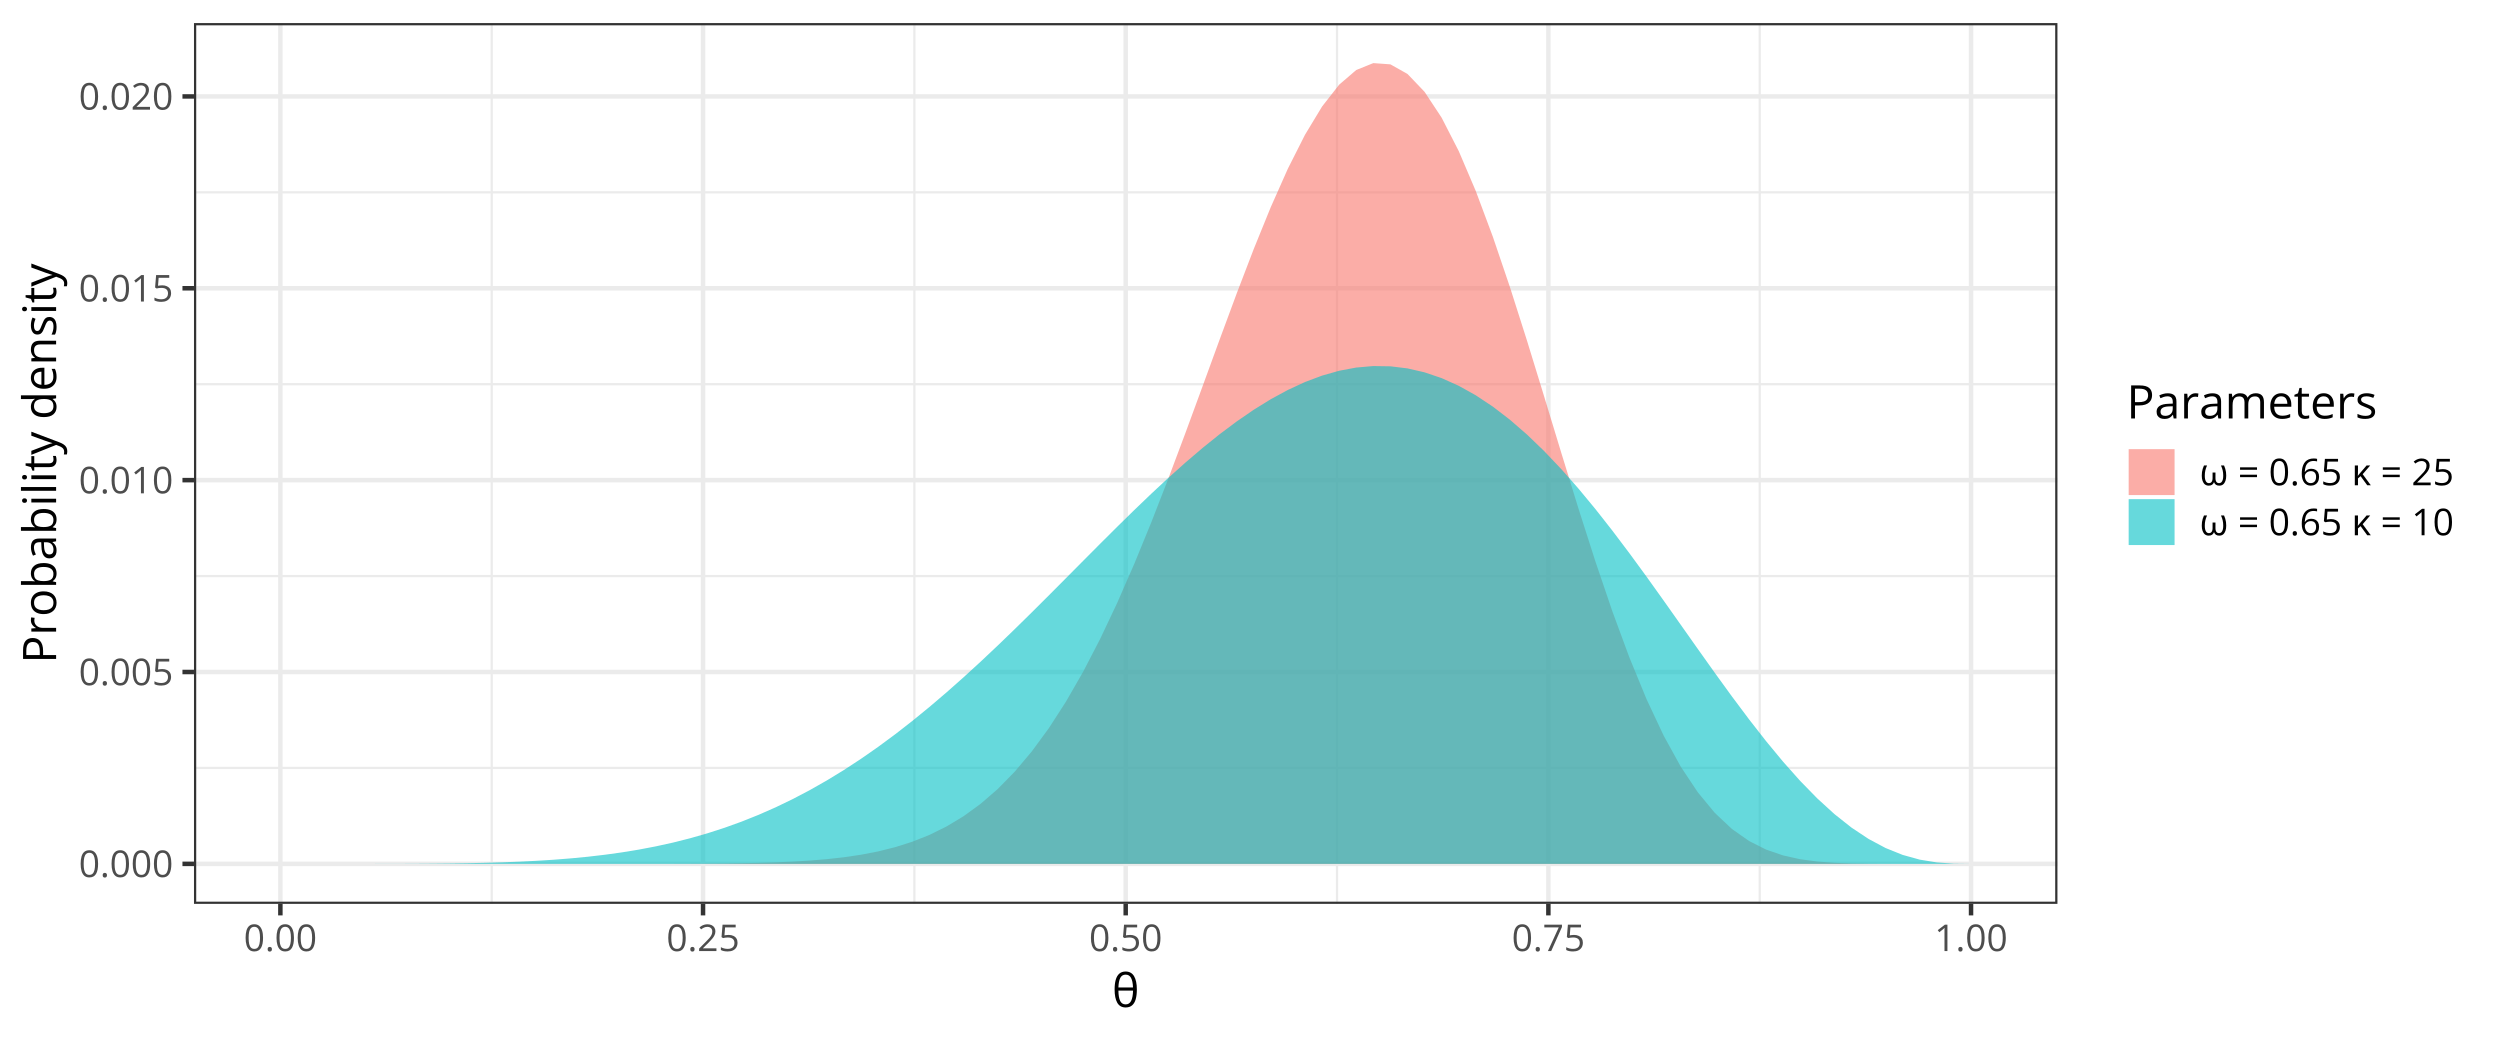 <?xml version="1.0" encoding="UTF-8"?>
<svg xmlns="http://www.w3.org/2000/svg" xmlns:xlink="http://www.w3.org/1999/xlink" width="864pt" height="360pt" viewBox="0 0 864 360" version="1.1">
<defs>
<g>
<symbol overflow="visible" id="glyph0-0">
<path style="stroke:none;" d=""/>
</symbol>
<symbol overflow="visible" id="glyph0-1">
<path style="stroke:none;" d="M 6.672 -4.578 C 6.672 -3.836 6.613 -3.176 6.5 -2.594 C 6.383 -2.008 6.207 -1.516 5.969 -1.109 C 5.727 -0.703 5.414 -0.395 5.031 -0.188 C 4.645 0.02 4.188 0.125 3.656 0.125 C 2.969 0.125 2.398 -0.055 1.953 -0.422 C 1.516 -0.797 1.188 -1.332 0.969 -2.031 C 0.75 -2.738 0.641 -3.586 0.641 -4.578 C 0.641 -5.555 0.738 -6.395 0.938 -7.094 C 1.133 -7.789 1.453 -8.328 1.891 -8.703 C 2.336 -9.086 2.926 -9.281 3.656 -9.281 C 4.344 -9.281 4.906 -9.094 5.344 -8.719 C 5.789 -8.344 6.125 -7.805 6.344 -7.109 C 6.562 -6.41 6.672 -5.566 6.672 -4.578 Z M 1.688 -4.578 C 1.688 -3.734 1.75 -3.023 1.875 -2.453 C 2.008 -1.891 2.219 -1.469 2.5 -1.188 C 2.789 -0.906 3.176 -0.766 3.656 -0.766 C 4.125 -0.766 4.5 -0.898 4.781 -1.172 C 5.07 -1.453 5.285 -1.875 5.422 -2.438 C 5.555 -3.008 5.625 -3.723 5.625 -4.578 C 5.625 -5.422 5.555 -6.125 5.422 -6.688 C 5.297 -7.25 5.086 -7.672 4.797 -7.953 C 4.516 -8.242 4.133 -8.391 3.656 -8.391 C 3.176 -8.391 2.789 -8.242 2.5 -7.953 C 2.207 -7.672 2 -7.25 1.875 -6.688 C 1.75 -6.125 1.688 -5.422 1.688 -4.578 Z M 1.688 -4.578 "/>
</symbol>
<symbol overflow="visible" id="glyph0-2">
<path style="stroke:none;" d="M 0.938 -0.656 C 0.938 -0.945 1.004 -1.148 1.141 -1.266 C 1.285 -1.391 1.461 -1.453 1.672 -1.453 C 1.879 -1.453 2.055 -1.391 2.203 -1.266 C 2.348 -1.148 2.422 -0.945 2.422 -0.656 C 2.422 -0.363 2.348 -0.148 2.203 -0.016 C 2.055 0.109 1.879 0.172 1.672 0.172 C 1.461 0.172 1.285 0.109 1.141 -0.016 C 1.004 -0.148 0.938 -0.363 0.938 -0.656 Z M 0.938 -0.656 "/>
</symbol>
<symbol overflow="visible" id="glyph0-3">
<path style="stroke:none;" d="M 3.516 -5.594 C 4.141 -5.594 4.68 -5.484 5.141 -5.266 C 5.598 -5.055 5.953 -4.75 6.203 -4.344 C 6.453 -3.945 6.578 -3.469 6.578 -2.906 C 6.578 -2.281 6.441 -1.738 6.172 -1.281 C 5.898 -0.832 5.508 -0.484 5 -0.234 C 4.5 0.004 3.895 0.125 3.188 0.125 C 2.707 0.125 2.266 0.082 1.859 0 C 1.453 -0.082 1.109 -0.207 0.828 -0.375 L 0.828 -1.359 C 1.129 -1.18 1.492 -1.035 1.922 -0.922 C 2.359 -0.816 2.781 -0.766 3.188 -0.766 C 3.656 -0.766 4.062 -0.836 4.406 -0.984 C 4.758 -1.129 5.031 -1.352 5.219 -1.656 C 5.414 -1.957 5.516 -2.336 5.516 -2.797 C 5.516 -3.41 5.328 -3.879 4.953 -4.203 C 4.578 -4.535 3.988 -4.703 3.188 -4.703 C 2.926 -4.703 2.641 -4.68 2.328 -4.641 C 2.023 -4.598 1.773 -4.551 1.578 -4.5 L 1.047 -4.844 L 1.406 -9.141 L 5.938 -9.141 L 5.938 -8.188 L 2.281 -8.188 L 2.062 -5.438 C 2.219 -5.469 2.422 -5.5 2.672 -5.531 C 2.922 -5.57 3.203 -5.594 3.516 -5.594 Z M 3.516 -5.594 "/>
</symbol>
<symbol overflow="visible" id="glyph0-4">
<path style="stroke:none;" d="M 4.5 0 L 3.484 0 L 3.484 -6.469 C 3.484 -6.719 3.484 -6.93 3.484 -7.109 C 3.484 -7.285 3.484 -7.445 3.484 -7.594 C 3.492 -7.738 3.508 -7.891 3.531 -8.047 C 3.395 -7.91 3.27 -7.797 3.156 -7.703 C 3.051 -7.609 2.914 -7.492 2.75 -7.359 L 1.703 -6.516 L 1.156 -7.234 L 3.625 -9.141 L 4.5 -9.141 Z M 4.5 0 "/>
</symbol>
<symbol overflow="visible" id="glyph0-5">
<path style="stroke:none;" d="M 6.609 0 L 0.625 0 L 0.625 -0.875 L 3.078 -3.344 C 3.523 -3.801 3.906 -4.207 4.219 -4.562 C 4.531 -4.926 4.766 -5.281 4.922 -5.625 C 5.086 -5.977 5.172 -6.363 5.172 -6.781 C 5.172 -7.289 5.016 -7.68 4.703 -7.953 C 4.398 -8.234 4 -8.375 3.5 -8.375 C 3.062 -8.375 2.676 -8.297 2.344 -8.141 C 2.008 -7.992 1.664 -7.785 1.312 -7.516 L 0.75 -8.203 C 0.988 -8.41 1.25 -8.594 1.531 -8.75 C 1.82 -8.906 2.129 -9.031 2.453 -9.125 C 2.785 -9.219 3.133 -9.266 3.5 -9.266 C 4.062 -9.266 4.547 -9.164 4.953 -8.969 C 5.367 -8.77 5.688 -8.488 5.906 -8.125 C 6.133 -7.77 6.25 -7.344 6.25 -6.844 C 6.25 -6.363 6.148 -5.914 5.953 -5.5 C 5.766 -5.082 5.492 -4.672 5.141 -4.266 C 4.797 -3.859 4.395 -3.426 3.938 -2.969 L 1.953 -1 L 1.953 -0.953 L 6.609 -0.953 Z M 6.609 0 "/>
</symbol>
<symbol overflow="visible" id="glyph0-6">
<path style="stroke:none;" d="M 1.812 0 L 5.562 -8.188 L 0.578 -8.188 L 0.578 -9.141 L 6.672 -9.141 L 6.672 -8.328 L 2.953 0 Z M 1.812 0 "/>
</symbol>
<symbol overflow="visible" id="glyph0-7">
<path style="stroke:none;" d=""/>
</symbol>
<symbol overflow="visible" id="glyph0-8">
<path style="stroke:none;" d="M 0.719 -5.359 L 0.719 -6.203 L 6.578 -6.203 L 6.578 -5.359 Z M 0.719 -2.812 L 0.719 -3.656 L 6.578 -3.656 L 6.578 -2.812 Z M 0.719 -2.812 "/>
</symbol>
<symbol overflow="visible" id="glyph0-9">
<path style="stroke:none;" d="M 0.719 -3.906 C 0.719 -4.457 0.754 -4.992 0.828 -5.516 C 0.91 -6.047 1.039 -6.535 1.219 -6.984 C 1.406 -7.43 1.656 -7.828 1.969 -8.172 C 2.289 -8.516 2.688 -8.781 3.156 -8.969 C 3.633 -9.164 4.207 -9.266 4.875 -9.266 C 5.062 -9.266 5.258 -9.254 5.469 -9.234 C 5.688 -9.211 5.867 -9.18 6.016 -9.141 L 6.016 -8.25 C 5.859 -8.301 5.68 -8.336 5.484 -8.359 C 5.285 -8.391 5.086 -8.406 4.891 -8.406 C 4.109 -8.406 3.492 -8.234 3.047 -7.891 C 2.609 -7.555 2.289 -7.102 2.094 -6.531 C 1.906 -5.957 1.797 -5.312 1.766 -4.594 L 1.828 -4.594 C 1.961 -4.801 2.129 -4.988 2.328 -5.156 C 2.523 -5.32 2.766 -5.453 3.047 -5.547 C 3.336 -5.648 3.672 -5.703 4.047 -5.703 C 4.578 -5.703 5.039 -5.594 5.438 -5.375 C 5.844 -5.164 6.156 -4.852 6.375 -4.438 C 6.594 -4.02 6.703 -3.52 6.703 -2.938 C 6.703 -2.312 6.582 -1.77 6.344 -1.312 C 6.113 -0.852 5.781 -0.5 5.344 -0.25 C 4.914 0 4.406 0.125 3.812 0.125 C 3.363 0.125 2.953 0.039 2.578 -0.125 C 2.203 -0.301 1.875 -0.555 1.594 -0.891 C 1.32 -1.234 1.109 -1.656 0.953 -2.156 C 0.797 -2.656 0.719 -3.238 0.719 -3.906 Z M 3.797 -0.75 C 4.367 -0.75 4.82 -0.93 5.156 -1.297 C 5.5 -1.66 5.672 -2.207 5.672 -2.938 C 5.672 -3.539 5.52 -4.016 5.219 -4.359 C 4.914 -4.711 4.457 -4.891 3.844 -4.891 C 3.426 -4.891 3.062 -4.801 2.75 -4.625 C 2.445 -4.457 2.207 -4.238 2.031 -3.969 C 1.863 -3.707 1.781 -3.441 1.781 -3.172 C 1.781 -2.898 1.82 -2.617 1.906 -2.328 C 1.988 -2.047 2.113 -1.785 2.281 -1.547 C 2.445 -1.305 2.656 -1.113 2.906 -0.969 C 3.156 -0.82 3.453 -0.75 3.797 -0.75 Z M 3.797 -0.75 "/>
</symbol>
<symbol overflow="visible" id="glyph1-0">
<path style="stroke:none;" d=""/>
</symbol>
<symbol overflow="visible" id="glyph1-1">
<path style="stroke:none;" d="M 8.578 -6.062 C 8.578 -4.75 8.445 -3.629 8.188 -2.703 C 7.926 -1.773 7.508 -1.066 6.938 -0.578 C 6.375 -0.086 5.629 0.156 4.703 0.156 C 3.398 0.156 2.438 -0.383 1.812 -1.469 C 1.195 -2.562 0.891 -4.094 0.891 -6.062 C 0.891 -7.375 1.02 -8.488 1.281 -9.406 C 1.539 -10.332 1.953 -11.039 2.516 -11.531 C 3.078 -12.02 3.805 -12.266 4.703 -12.266 C 6.016 -12.266 6.988 -11.723 7.625 -10.641 C 8.258 -9.566 8.578 -8.039 8.578 -6.062 Z M 4.703 -0.906 C 5.555 -0.906 6.188 -1.301 6.594 -2.094 C 7 -2.895 7.223 -4.086 7.266 -5.672 L 2.203 -5.672 C 2.223 -4.098 2.426 -2.91 2.812 -2.109 C 3.207 -1.305 3.836 -0.906 4.703 -0.906 Z M 4.703 -11.188 C 3.867 -11.188 3.254 -10.816 2.859 -10.078 C 2.473 -9.336 2.254 -8.227 2.203 -6.75 L 7.25 -6.75 C 7.195 -8.227 6.969 -9.336 6.562 -10.078 C 6.164 -10.816 5.547 -11.188 4.703 -11.188 Z M 4.703 -11.188 "/>
</symbol>
<symbol overflow="visible" id="glyph2-0">
<path style="stroke:none;" d=""/>
</symbol>
<symbol overflow="visible" id="glyph2-1">
<path style="stroke:none;" d="M -11.422 -4.547 C -11.422 -6.023 -11.133 -7.102 -10.562 -7.781 C -9.988 -8.457 -9.164 -8.797 -8.094 -8.797 C -7.602 -8.797 -7.141 -8.719 -6.703 -8.562 C -6.273 -8.406 -5.895 -8.148 -5.562 -7.797 C -5.227 -7.441 -4.969 -6.973 -4.781 -6.391 C -4.594 -5.816 -4.5 -5.113 -4.5 -4.281 L -4.5 -2.891 L 0 -2.891 L 0 -1.562 L -11.422 -1.562 Z M -10.297 -4.422 L -10.297 -2.891 L -5.641 -2.891 L -5.641 -4.141 C -5.641 -4.867 -5.719 -5.473 -5.875 -5.953 C -6.031 -6.441 -6.281 -6.805 -6.625 -7.047 C -6.977 -7.297 -7.445 -7.422 -8.031 -7.422 C -8.789 -7.422 -9.359 -7.176 -9.734 -6.688 C -10.109 -6.207 -10.297 -5.453 -10.297 -4.422 Z M -10.297 -4.422 "/>
</symbol>
<symbol overflow="visible" id="glyph2-2">
<path style="stroke:none;" d="M -8.719 -5.266 C -8.719 -5.43 -8.707 -5.609 -8.688 -5.797 C -8.676 -5.984 -8.656 -6.148 -8.625 -6.297 L -7.422 -6.141 C -7.453 -5.992 -7.477 -5.832 -7.5 -5.656 C -7.52 -5.488 -7.531 -5.332 -7.531 -5.188 C -7.531 -4.844 -7.461 -4.516 -7.328 -4.203 C -7.191 -3.898 -6.992 -3.633 -6.734 -3.406 C -6.473 -3.176 -6.16 -2.992 -5.797 -2.859 C -5.441 -2.734 -5.039 -2.672 -4.594 -2.672 L 0 -2.672 L 0 -1.375 L -8.562 -1.375 L -8.562 -2.453 L -6.984 -2.594 L -6.984 -2.641 C -7.305 -2.816 -7.598 -3.031 -7.859 -3.281 C -8.117 -3.531 -8.328 -3.82 -8.484 -4.156 C -8.641 -4.488 -8.719 -4.859 -8.719 -5.266 Z M -8.719 -5.266 "/>
</symbol>
<symbol overflow="visible" id="glyph2-3">
<path style="stroke:none;" d="M -4.297 -8.75 C -3.598 -8.75 -2.973 -8.656 -2.422 -8.469 C -1.867 -8.289 -1.398 -8.031 -1.016 -7.688 C -0.641 -7.344 -0.348 -6.926 -0.141 -6.438 C 0.055 -5.957 0.156 -5.41 0.156 -4.797 C 0.156 -4.223 0.055 -3.695 -0.141 -3.219 C -0.348 -2.738 -0.641 -2.328 -1.016 -1.984 C -1.398 -1.641 -1.867 -1.367 -2.422 -1.172 C -2.973 -0.984 -3.598 -0.891 -4.297 -0.891 C -5.234 -0.891 -6.031 -1.047 -6.688 -1.359 C -7.352 -1.68 -7.859 -2.141 -8.203 -2.734 C -8.547 -3.328 -8.719 -4.031 -8.719 -4.844 C -8.719 -5.625 -8.539 -6.305 -8.188 -6.891 C -7.844 -7.484 -7.344 -7.941 -6.688 -8.266 C -6.031 -8.586 -5.234 -8.75 -4.297 -8.75 Z M -4.297 -2.234 C -3.609 -2.234 -3.008 -2.32 -2.5 -2.5 C -2 -2.688 -1.609 -2.969 -1.328 -3.344 C -1.055 -3.727 -0.922 -4.223 -0.922 -4.828 C -0.922 -5.422 -1.055 -5.906 -1.328 -6.281 C -1.609 -6.664 -2 -6.945 -2.5 -7.125 C -3.008 -7.312 -3.609 -7.406 -4.297 -7.406 C -4.984 -7.406 -5.57 -7.312 -6.062 -7.125 C -6.562 -6.945 -6.945 -6.664 -7.219 -6.281 C -7.488 -5.906 -7.625 -5.414 -7.625 -4.812 C -7.625 -3.926 -7.328 -3.273 -6.734 -2.859 C -6.148 -2.441 -5.336 -2.234 -4.297 -2.234 Z M -4.297 -2.234 "/>
</symbol>
<symbol overflow="visible" id="glyph2-4">
<path style="stroke:none;" d="M -12.156 -2.672 L -9.125 -2.672 C -8.77 -2.672 -8.426 -2.66 -8.094 -2.641 C -7.77 -2.617 -7.52 -2.602 -7.344 -2.594 L -7.344 -2.672 C -7.727 -2.898 -8.051 -3.234 -8.312 -3.672 C -8.582 -4.117 -8.719 -4.688 -8.719 -5.375 C -8.719 -6.445 -8.344 -7.301 -7.594 -7.938 C -6.852 -8.582 -5.754 -8.906 -4.297 -8.906 C -3.328 -8.906 -2.508 -8.758 -1.844 -8.469 C -1.188 -8.176 -0.688 -7.766 -0.344 -7.234 C -0.008 -6.703 0.156 -6.07 0.156 -5.344 C 0.156 -4.664 0.031 -4.109 -0.219 -3.672 C -0.477 -3.242 -0.789 -2.91 -1.156 -2.672 L -1.156 -2.578 L 0 -2.312 L 0 -1.375 L -12.156 -1.375 Z M -7.625 -5.172 C -7.625 -4.547 -7.504 -4.051 -7.266 -3.688 C -7.023 -3.32 -6.66 -3.062 -6.172 -2.906 C -5.68 -2.75 -5.066 -2.672 -4.328 -2.672 L -4.25 -2.672 C -3.176 -2.672 -2.352 -2.848 -1.781 -3.203 C -1.207 -3.566 -0.922 -4.223 -0.922 -5.172 C -0.922 -5.961 -1.211 -6.555 -1.797 -6.953 C -2.379 -7.359 -3.211 -7.562 -4.297 -7.562 C -5.398 -7.562 -6.227 -7.363 -6.781 -6.969 C -7.344 -6.57 -7.625 -5.973 -7.625 -5.172 Z M -7.625 -5.172 "/>
</symbol>
<symbol overflow="visible" id="glyph2-5">
<path style="stroke:none;" d="M -8.703 -4.578 C -8.703 -5.598 -8.473 -6.352 -8.016 -6.844 C -7.555 -7.344 -6.828 -7.594 -5.828 -7.594 L 0 -7.594 L 0 -6.641 L -1.266 -6.391 L -1.266 -6.328 C -0.953 -6.086 -0.691 -5.836 -0.484 -5.578 C -0.273 -5.316 -0.113 -5.016 0 -4.672 C 0.102 -4.336 0.156 -3.922 0.156 -3.422 C 0.156 -2.898 0.066 -2.438 -0.109 -2.031 C -0.297 -1.633 -0.57 -1.316 -0.938 -1.078 C -1.312 -0.848 -1.785 -0.734 -2.359 -0.734 C -3.211 -0.734 -3.867 -1.07 -4.328 -1.75 C -4.785 -2.426 -5.035 -3.457 -5.078 -4.844 L -5.141 -6.328 L -5.656 -6.328 C -6.395 -6.328 -6.91 -6.164 -7.203 -5.844 C -7.504 -5.531 -7.656 -5.082 -7.656 -4.5 C -7.656 -4.051 -7.586 -3.625 -7.453 -3.219 C -7.328 -2.812 -7.176 -2.426 -7 -2.062 L -7.984 -1.672 C -8.18 -2.055 -8.348 -2.5 -8.484 -3 C -8.629 -3.5 -8.703 -4.023 -8.703 -4.578 Z M -4.219 -6.312 L -4.172 -5 C -4.129 -3.938 -3.953 -3.188 -3.641 -2.75 C -3.336 -2.312 -2.906 -2.094 -2.344 -2.094 C -1.852 -2.094 -1.488 -2.238 -1.25 -2.531 C -1.02 -2.832 -0.906 -3.227 -0.906 -3.719 C -0.906 -4.477 -1.113 -5.098 -1.531 -5.578 C -1.957 -6.066 -2.594 -6.312 -3.438 -6.312 Z M -4.219 -6.312 "/>
</symbol>
<symbol overflow="visible" id="glyph2-6">
<path style="stroke:none;" d="M -8.562 -2.672 L 0 -2.672 L 0 -1.375 L -8.562 -1.375 Z M -11.766 -2.031 C -11.766 -2.25 -11.695 -2.43 -11.562 -2.578 C -11.426 -2.734 -11.211 -2.812 -10.922 -2.812 C -10.629 -2.812 -10.41 -2.734 -10.266 -2.578 C -10.129 -2.43 -10.062 -2.25 -10.062 -2.031 C -10.062 -1.812 -10.129 -1.625 -10.266 -1.469 C -10.41 -1.32 -10.629 -1.25 -10.922 -1.25 C -11.211 -1.25 -11.426 -1.32 -11.562 -1.469 C -11.695 -1.625 -11.766 -1.812 -11.766 -2.031 Z M -11.766 -2.031 "/>
</symbol>
<symbol overflow="visible" id="glyph2-7">
<path style="stroke:none;" d="M 0 -2.672 L 0 -1.375 L -12.156 -1.375 L -12.156 -2.672 Z M 0 -2.672 "/>
</symbol>
<symbol overflow="visible" id="glyph2-8">
<path style="stroke:none;" d="M -0.906 -4.141 C -0.906 -4.348 -0.922 -4.562 -0.953 -4.781 C -0.992 -5.008 -1.039 -5.195 -1.094 -5.344 L -0.094 -5.344 C -0.02 -5.188 0.035 -4.973 0.078 -4.703 C 0.129 -4.441 0.156 -4.18 0.156 -3.922 C 0.156 -3.473 0.078 -3.062 -0.078 -2.688 C -0.242 -2.32 -0.516 -2.023 -0.891 -1.797 C -1.273 -1.578 -1.801 -1.469 -2.469 -1.469 L -7.547 -1.469 L -7.547 -0.25 L -8.188 -0.25 L -8.688 -1.484 L -10.547 -2 L -10.547 -2.781 L -8.562 -2.781 L -8.562 -5.281 L -7.547 -5.281 L -7.547 -2.781 L -2.516 -2.781 C -1.973 -2.781 -1.566 -2.898 -1.297 -3.141 C -1.035 -3.391 -0.906 -3.723 -0.906 -4.141 Z M -0.906 -4.141 "/>
</symbol>
<symbol overflow="visible" id="glyph2-9">
<path style="stroke:none;" d="M -8.562 -0.016 L -8.562 -1.406 L -3.594 -3.297 C -3.301 -3.41 -3.02 -3.516 -2.75 -3.609 C -2.488 -3.703 -2.234 -3.785 -1.984 -3.859 C -1.742 -3.93 -1.508 -3.988 -1.281 -4.031 L -1.281 -4.078 C -1.539 -4.148 -1.879 -4.254 -2.297 -4.391 C -2.723 -4.523 -3.16 -4.672 -3.609 -4.828 L -8.562 -6.625 L -8.562 -8.016 L 1.266 -4.297 C 1.785 -4.098 2.238 -3.863 2.625 -3.594 C 3.02 -3.332 3.32 -3.016 3.531 -2.641 C 3.75 -2.266 3.859 -1.812 3.859 -1.281 C 3.859 -1.039 3.844 -0.828 3.812 -0.641 C 3.781 -0.453 3.75 -0.289 3.719 -0.156 L 2.672 -0.156 C 2.703 -0.27 2.727 -0.406 2.75 -0.562 C 2.77 -0.727 2.781 -0.898 2.781 -1.078 C 2.781 -1.398 2.719 -1.68 2.594 -1.922 C 2.469 -2.16 2.285 -2.363 2.047 -2.531 C 1.816 -2.707 1.539 -2.859 1.219 -2.984 L 0.016 -3.453 Z M -8.562 -0.016 "/>
</symbol>
<symbol overflow="visible" id="glyph2-10">
<path style="stroke:none;" d=""/>
</symbol>
<symbol overflow="visible" id="glyph2-11">
<path style="stroke:none;" d="M 0.156 -4.422 C 0.156 -3.336 -0.211 -2.477 -0.953 -1.844 C -1.691 -1.207 -2.789 -0.891 -4.25 -0.891 C -5.727 -0.891 -6.844 -1.211 -7.594 -1.859 C -8.344 -2.504 -8.719 -3.363 -8.719 -4.438 C -8.719 -4.895 -8.656 -5.289 -8.531 -5.625 C -8.414 -5.969 -8.258 -6.258 -8.062 -6.5 C -7.863 -6.75 -7.633 -6.957 -7.375 -7.125 L -7.375 -7.219 C -7.539 -7.195 -7.766 -7.176 -8.047 -7.156 C -8.328 -7.133 -8.555 -7.125 -8.734 -7.125 L -12.156 -7.125 L -12.156 -8.422 L 0 -8.422 L 0 -7.375 L -1.219 -7.172 L -1.219 -7.125 C -0.969 -6.957 -0.738 -6.75 -0.531 -6.5 C -0.32 -6.258 -0.156 -5.969 -0.031 -5.625 C 0.094 -5.281 0.156 -4.879 0.156 -4.422 Z M -0.922 -4.625 C -0.922 -5.539 -1.18 -6.188 -1.703 -6.562 C -2.223 -6.945 -3 -7.141 -4.031 -7.141 L -4.266 -7.141 C -5.348 -7.141 -6.18 -6.957 -6.766 -6.594 C -7.348 -6.227 -7.641 -5.57 -7.641 -4.625 C -7.641 -3.82 -7.332 -3.223 -6.719 -2.828 C -6.113 -2.43 -5.281 -2.234 -4.219 -2.234 C -3.164 -2.234 -2.352 -2.43 -1.781 -2.828 C -1.207 -3.223 -0.922 -3.82 -0.922 -4.625 Z M -0.922 -4.625 "/>
</symbol>
<symbol overflow="visible" id="glyph2-12">
<path style="stroke:none;" d="M -8.719 -4.672 C -8.719 -5.398 -8.555 -6.023 -8.234 -6.547 C -7.91 -7.066 -7.457 -7.461 -6.875 -7.734 C -6.301 -8.016 -5.625 -8.156 -4.844 -8.156 L -4.047 -8.156 L -4.047 -2.234 C -3.035 -2.254 -2.266 -2.504 -1.734 -2.984 C -1.211 -3.473 -0.953 -4.156 -0.953 -5.031 C -0.953 -5.57 -1 -6.051 -1.094 -6.469 C -1.195 -6.883 -1.348 -7.316 -1.547 -7.766 L -0.406 -7.766 C -0.207 -7.336 -0.066 -6.91 0.016 -6.484 C 0.109 -6.055 0.156 -5.555 0.156 -4.984 C 0.156 -4.16 -0.008 -3.441 -0.344 -2.828 C -0.688 -2.211 -1.18 -1.734 -1.828 -1.391 C -2.484 -1.055 -3.281 -0.891 -4.219 -0.891 C -5.145 -0.891 -5.941 -1.047 -6.609 -1.359 C -7.285 -1.672 -7.805 -2.109 -8.172 -2.672 C -8.535 -3.234 -8.719 -3.898 -8.719 -4.672 Z M -7.656 -4.656 C -7.656 -3.957 -7.426 -3.398 -6.969 -2.984 C -6.52 -2.578 -5.891 -2.336 -5.078 -2.266 L -5.078 -6.797 C -5.586 -6.785 -6.035 -6.703 -6.422 -6.547 C -6.816 -6.398 -7.117 -6.172 -7.328 -5.859 C -7.547 -5.547 -7.656 -5.145 -7.656 -4.656 Z M -7.656 -4.656 "/>
</symbol>
<symbol overflow="visible" id="glyph2-13">
<path style="stroke:none;" d="M -8.719 -5.422 C -8.719 -6.441 -8.469 -7.211 -7.969 -7.734 C -7.477 -8.254 -6.68 -8.516 -5.578 -8.516 L 0 -8.516 L 0 -7.234 L -5.5 -7.234 C -6.207 -7.234 -6.738 -7.066 -7.094 -6.734 C -7.445 -6.41 -7.625 -5.914 -7.625 -5.25 C -7.625 -4.301 -7.352 -3.633 -6.812 -3.25 C -6.281 -2.863 -5.504 -2.672 -4.484 -2.672 L 0 -2.672 L 0 -1.375 L -8.562 -1.375 L -8.562 -2.422 L -7.328 -2.609 L -7.328 -2.688 C -7.629 -2.863 -7.883 -3.094 -8.094 -3.375 C -8.301 -3.656 -8.457 -3.969 -8.562 -4.312 C -8.664 -4.664 -8.719 -5.035 -8.719 -5.422 Z M -8.719 -5.422 "/>
</symbol>
<symbol overflow="visible" id="glyph2-14">
<path style="stroke:none;" d="M -2.344 -6.906 C -1.801 -6.906 -1.344 -6.77 -0.969 -6.5 C -0.594 -6.227 -0.312 -5.836 -0.125 -5.328 C 0.062 -4.816 0.156 -4.211 0.156 -3.516 C 0.156 -2.91 0.109 -2.391 0.016 -1.953 C -0.078 -1.516 -0.211 -1.133 -0.391 -0.812 L -1.578 -0.812 C -1.41 -1.156 -1.254 -1.566 -1.109 -2.047 C -0.973 -2.535 -0.906 -3.035 -0.906 -3.547 C -0.906 -4.285 -1.023 -4.82 -1.266 -5.156 C -1.504 -5.488 -1.828 -5.656 -2.234 -5.656 C -2.473 -5.656 -2.68 -5.586 -2.859 -5.453 C -3.035 -5.316 -3.207 -5.094 -3.375 -4.781 C -3.551 -4.469 -3.738 -4.035 -3.938 -3.484 C -4.145 -2.941 -4.352 -2.469 -4.562 -2.062 C -4.77 -1.664 -5.02 -1.359 -5.312 -1.141 C -5.613 -0.93 -6 -0.828 -6.469 -0.828 C -7.195 -0.828 -7.754 -1.117 -8.141 -1.703 C -8.523 -2.285 -8.719 -3.055 -8.719 -4.016 C -8.719 -4.523 -8.664 -5.004 -8.562 -5.453 C -8.469 -5.91 -8.332 -6.332 -8.156 -6.719 L -7.125 -6.281 C -7.27 -5.926 -7.395 -5.547 -7.5 -5.141 C -7.602 -4.742 -7.656 -4.336 -7.656 -3.922 C -7.656 -3.328 -7.555 -2.867 -7.359 -2.547 C -7.16 -2.223 -6.891 -2.062 -6.547 -2.062 C -6.285 -2.062 -6.066 -2.133 -5.891 -2.281 C -5.723 -2.438 -5.562 -2.676 -5.406 -3 C -5.258 -3.332 -5.082 -3.766 -4.875 -4.297 C -4.676 -4.836 -4.473 -5.301 -4.266 -5.688 C -4.055 -6.082 -3.801 -6.383 -3.5 -6.594 C -3.195 -6.801 -2.812 -6.906 -2.344 -6.906 Z M -2.344 -6.906 "/>
</symbol>
<symbol overflow="visible" id="glyph3-0">
<path style="stroke:none;" d=""/>
</symbol>
<symbol overflow="visible" id="glyph3-1">
<path style="stroke:none;" d="M 4.547 -11.422 C 6.023 -11.422 7.102 -11.133 7.781 -10.562 C 8.457 -9.988 8.797 -9.164 8.797 -8.094 C 8.797 -7.602 8.719 -7.141 8.562 -6.703 C 8.406 -6.273 8.148 -5.895 7.797 -5.562 C 7.441 -5.227 6.973 -4.969 6.391 -4.781 C 5.816 -4.594 5.113 -4.5 4.281 -4.5 L 2.891 -4.5 L 2.891 0 L 1.562 0 L 1.562 -11.422 Z M 4.422 -10.297 L 2.891 -10.297 L 2.891 -5.641 L 4.141 -5.641 C 4.867 -5.641 5.473 -5.719 5.953 -5.875 C 6.441 -6.031 6.805 -6.281 7.047 -6.625 C 7.297 -6.977 7.422 -7.445 7.422 -8.031 C 7.422 -8.789 7.176 -9.359 6.688 -9.734 C 6.207 -10.109 5.453 -10.297 4.422 -10.297 Z M 4.422 -10.297 "/>
</symbol>
<symbol overflow="visible" id="glyph3-2">
<path style="stroke:none;" d="M 4.578 -8.703 C 5.598 -8.703 6.352 -8.473 6.844 -8.016 C 7.344 -7.555 7.594 -6.828 7.594 -5.828 L 7.594 0 L 6.641 0 L 6.391 -1.266 L 6.328 -1.266 C 6.086 -0.953 5.836 -0.691 5.578 -0.484 C 5.316 -0.273 5.016 -0.113 4.672 0 C 4.336 0.102 3.922 0.156 3.422 0.156 C 2.898 0.156 2.438 0.066 2.031 -0.109 C 1.633 -0.297 1.316 -0.57 1.078 -0.938 C 0.848 -1.312 0.734 -1.785 0.734 -2.359 C 0.734 -3.211 1.07 -3.867 1.75 -4.328 C 2.426 -4.785 3.457 -5.035 4.844 -5.078 L 6.328 -5.141 L 6.328 -5.656 C 6.328 -6.395 6.164 -6.91 5.844 -7.203 C 5.531 -7.504 5.082 -7.656 4.5 -7.656 C 4.051 -7.656 3.625 -7.586 3.219 -7.453 C 2.812 -7.328 2.426 -7.176 2.062 -7 L 1.672 -7.984 C 2.055 -8.18 2.5 -8.348 3 -8.484 C 3.5 -8.629 4.023 -8.703 4.578 -8.703 Z M 6.312 -4.219 L 5 -4.172 C 3.938 -4.129 3.188 -3.953 2.75 -3.641 C 2.312 -3.336 2.094 -2.906 2.094 -2.344 C 2.094 -1.852 2.238 -1.488 2.531 -1.25 C 2.832 -1.02 3.227 -0.906 3.719 -0.906 C 4.477 -0.906 5.098 -1.113 5.578 -1.531 C 6.066 -1.957 6.312 -2.594 6.312 -3.438 Z M 6.312 -4.219 "/>
</symbol>
<symbol overflow="visible" id="glyph3-3">
<path style="stroke:none;" d="M 5.266 -8.719 C 5.43 -8.719 5.609 -8.707 5.797 -8.688 C 5.984 -8.676 6.148 -8.656 6.297 -8.625 L 6.141 -7.422 C 5.992 -7.453 5.832 -7.477 5.656 -7.5 C 5.488 -7.52 5.332 -7.531 5.188 -7.531 C 4.844 -7.531 4.516 -7.461 4.203 -7.328 C 3.898 -7.191 3.633 -6.992 3.406 -6.734 C 3.176 -6.473 2.992 -6.16 2.859 -5.797 C 2.734 -5.441 2.672 -5.039 2.672 -4.594 L 2.672 0 L 1.375 0 L 1.375 -8.562 L 2.453 -8.562 L 2.594 -6.984 L 2.641 -6.984 C 2.816 -7.305 3.031 -7.598 3.281 -7.859 C 3.531 -8.117 3.82 -8.328 4.156 -8.484 C 4.488 -8.641 4.859 -8.719 5.266 -8.719 Z M 5.266 -8.719 "/>
</symbol>
<symbol overflow="visible" id="glyph3-4">
<path style="stroke:none;" d="M 10.672 -8.719 C 11.609 -8.719 12.316 -8.473 12.797 -7.984 C 13.273 -7.492 13.516 -6.703 13.516 -5.609 L 13.516 0 L 12.234 0 L 12.234 -5.547 C 12.234 -6.242 12.082 -6.766 11.781 -7.109 C 11.488 -7.453 11.047 -7.625 10.453 -7.625 C 9.629 -7.625 9.031 -7.383 8.656 -6.906 C 8.281 -6.426 8.094 -5.723 8.094 -4.797 L 8.094 0 L 6.797 0 L 6.797 -5.547 C 6.797 -6.016 6.727 -6.398 6.594 -6.703 C 6.469 -7.016 6.27 -7.242 6 -7.391 C 5.738 -7.547 5.41 -7.625 5.016 -7.625 C 4.441 -7.625 3.984 -7.504 3.641 -7.266 C 3.297 -7.035 3.047 -6.691 2.891 -6.234 C 2.742 -5.773 2.672 -5.207 2.672 -4.531 L 2.672 0 L 1.375 0 L 1.375 -8.562 L 2.422 -8.562 L 2.609 -7.359 L 2.688 -7.359 C 2.852 -7.648 3.066 -7.895 3.328 -8.094 C 3.586 -8.301 3.879 -8.457 4.203 -8.562 C 4.523 -8.664 4.867 -8.719 5.234 -8.719 C 5.891 -8.719 6.438 -8.598 6.875 -8.359 C 7.312 -8.117 7.629 -7.75 7.828 -7.25 L 7.906 -7.25 C 8.188 -7.75 8.57 -8.117 9.062 -8.359 C 9.551 -8.598 10.086 -8.719 10.672 -8.719 Z M 10.672 -8.719 "/>
</symbol>
<symbol overflow="visible" id="glyph3-5">
<path style="stroke:none;" d="M 4.672 -8.719 C 5.398 -8.719 6.023 -8.555 6.547 -8.234 C 7.066 -7.91 7.461 -7.457 7.734 -6.875 C 8.016 -6.301 8.156 -5.625 8.156 -4.844 L 8.156 -4.047 L 2.234 -4.047 C 2.254 -3.035 2.504 -2.266 2.984 -1.734 C 3.473 -1.211 4.156 -0.953 5.031 -0.953 C 5.57 -0.953 6.051 -1 6.469 -1.094 C 6.883 -1.195 7.316 -1.348 7.766 -1.547 L 7.766 -0.406 C 7.336 -0.207 6.91 -0.066 6.484 0.016 C 6.055 0.109 5.555 0.156 4.984 0.156 C 4.16 0.156 3.441 -0.008 2.828 -0.344 C 2.211 -0.688 1.734 -1.18 1.391 -1.828 C 1.055 -2.484 0.891 -3.281 0.891 -4.219 C 0.891 -5.145 1.047 -5.941 1.359 -6.609 C 1.672 -7.285 2.109 -7.805 2.672 -8.172 C 3.234 -8.535 3.898 -8.719 4.672 -8.719 Z M 4.656 -7.656 C 3.957 -7.656 3.398 -7.426 2.984 -6.969 C 2.578 -6.52 2.336 -5.891 2.266 -5.078 L 6.797 -5.078 C 6.785 -5.586 6.703 -6.035 6.547 -6.422 C 6.398 -6.816 6.172 -7.117 5.859 -7.328 C 5.547 -7.547 5.145 -7.656 4.656 -7.656 Z M 4.656 -7.656 "/>
</symbol>
<symbol overflow="visible" id="glyph3-6">
<path style="stroke:none;" d="M 4.141 -0.906 C 4.348 -0.906 4.562 -0.922 4.781 -0.953 C 5.008 -0.992 5.195 -1.039 5.344 -1.094 L 5.344 -0.094 C 5.188 -0.02 4.973 0.035 4.703 0.078 C 4.441 0.129 4.18 0.156 3.922 0.156 C 3.473 0.156 3.062 0.078 2.688 -0.078 C 2.32 -0.242 2.023 -0.516 1.797 -0.891 C 1.578 -1.273 1.469 -1.801 1.469 -2.469 L 1.469 -7.547 L 0.25 -7.547 L 0.25 -8.188 L 1.484 -8.688 L 2 -10.547 L 2.781 -10.547 L 2.781 -8.562 L 5.281 -8.562 L 5.281 -7.547 L 2.781 -7.547 L 2.781 -2.516 C 2.781 -1.973 2.898 -1.566 3.141 -1.297 C 3.391 -1.035 3.723 -0.906 4.141 -0.906 Z M 4.141 -0.906 "/>
</symbol>
<symbol overflow="visible" id="glyph3-7">
<path style="stroke:none;" d="M 6.906 -2.344 C 6.906 -1.801 6.77 -1.344 6.5 -0.969 C 6.227 -0.594 5.836 -0.312 5.328 -0.125 C 4.816 0.062 4.211 0.156 3.516 0.156 C 2.91 0.156 2.391 0.109 1.953 0.016 C 1.516 -0.078 1.133 -0.211 0.812 -0.391 L 0.812 -1.578 C 1.156 -1.41 1.566 -1.254 2.047 -1.109 C 2.535 -0.973 3.035 -0.906 3.547 -0.906 C 4.285 -0.906 4.82 -1.023 5.156 -1.266 C 5.488 -1.504 5.656 -1.828 5.656 -2.234 C 5.656 -2.473 5.586 -2.68 5.453 -2.859 C 5.316 -3.035 5.094 -3.207 4.781 -3.375 C 4.469 -3.551 4.035 -3.738 3.484 -3.938 C 2.941 -4.145 2.469 -4.352 2.062 -4.562 C 1.664 -4.77 1.359 -5.02 1.141 -5.312 C 0.93 -5.613 0.828 -6 0.828 -6.469 C 0.828 -7.195 1.117 -7.754 1.703 -8.141 C 2.285 -8.523 3.055 -8.719 4.016 -8.719 C 4.523 -8.719 5.004 -8.664 5.453 -8.562 C 5.91 -8.469 6.332 -8.332 6.719 -8.156 L 6.281 -7.125 C 5.926 -7.27 5.547 -7.395 5.141 -7.5 C 4.742 -7.602 4.336 -7.656 3.922 -7.656 C 3.328 -7.656 2.867 -7.555 2.547 -7.359 C 2.223 -7.16 2.062 -6.891 2.062 -6.547 C 2.062 -6.285 2.133 -6.066 2.281 -5.891 C 2.438 -5.723 2.676 -5.562 3 -5.406 C 3.332 -5.258 3.766 -5.082 4.297 -4.875 C 4.836 -4.676 5.301 -4.473 5.688 -4.266 C 6.082 -4.055 6.383 -3.801 6.594 -3.5 C 6.801 -3.195 6.906 -2.812 6.906 -2.344 Z M 6.906 -2.344 "/>
</symbol>
<symbol overflow="visible" id="glyph4-0">
<path style="stroke:none;" d=""/>
</symbol>
<symbol overflow="visible" id="glyph4-1">
<path style="stroke:none;" d="M 8.422 -6.844 C 8.586 -6.457 8.727 -6.078 8.844 -5.703 C 8.957 -5.328 9.039 -4.945 9.094 -4.562 C 9.145 -4.176 9.172 -3.758 9.172 -3.312 C 9.172 -2.645 9.082 -2.051 8.906 -1.531 C 8.727 -1.008 8.461 -0.602 8.109 -0.312 C 7.754 -0.02 7.305 0.125 6.766 0.125 C 6.297 0.125 5.914 0.023 5.625 -0.172 C 5.332 -0.367 5.113 -0.66 4.969 -1.047 L 4.922 -1.047 C 4.785 -0.66 4.566 -0.367 4.266 -0.172 C 3.973 0.023 3.594 0.125 3.125 0.125 C 2.613 0.125 2.176 -0.016 1.812 -0.297 C 1.457 -0.586 1.188 -0.988 1 -1.5 C 0.812 -2.02 0.719 -2.625 0.719 -3.312 C 0.719 -3.758 0.742 -4.176 0.797 -4.562 C 0.859 -4.945 0.941 -5.32 1.047 -5.688 C 1.16 -6.062 1.305 -6.445 1.484 -6.844 L 2.547 -6.844 C 2.273 -6.25 2.078 -5.676 1.953 -5.125 C 1.828 -4.582 1.766 -3.973 1.766 -3.297 C 1.766 -2.453 1.891 -1.812 2.141 -1.375 C 2.398 -0.945 2.754 -0.734 3.203 -0.734 C 3.484 -0.734 3.719 -0.805 3.906 -0.953 C 4.094 -1.098 4.227 -1.297 4.312 -1.547 C 4.406 -1.805 4.453 -2.102 4.453 -2.438 L 4.453 -4.406 L 5.453 -4.406 L 5.453 -2.438 C 5.453 -2.07 5.5 -1.766 5.594 -1.516 C 5.688 -1.266 5.828 -1.07 6.016 -0.938 C 6.203 -0.801 6.426 -0.734 6.688 -0.734 C 6.988 -0.734 7.25 -0.828 7.469 -1.016 C 7.688 -1.211 7.852 -1.504 7.969 -1.891 C 8.082 -2.273 8.141 -2.742 8.141 -3.297 C 8.141 -3.973 8.078 -4.582 7.953 -5.125 C 7.828 -5.676 7.629 -6.25 7.359 -6.844 Z M 8.422 -6.844 "/>
</symbol>
<symbol overflow="visible" id="glyph4-2">
<path style="stroke:none;" d="M 6.406 -6.844 L 3.812 -3.828 L 6.625 0 L 5.391 0 L 3.094 -3.156 L 2.188 -2.375 L 2.188 0 L 1.094 0 L 1.094 -6.844 L 2.188 -6.844 L 2.188 -5.062 C 2.188 -4.719 2.18 -4.379 2.172 -4.047 C 2.16 -3.723 2.145 -3.461 2.125 -3.266 L 2.141 -3.266 C 2.223 -3.379 2.312 -3.492 2.406 -3.609 C 2.5 -3.723 2.586 -3.832 2.672 -3.938 L 5.156 -6.844 Z M 6.406 -6.844 "/>
</symbol>
</g>
<clipPath id="clip1">
  <path d="M 67.039 7.969 L 711.051 7.969 L 711.051 312.387 L 67.039 312.387 Z M 67.039 7.969 "/>
</clipPath>
<clipPath id="clip2">
  <path d="M 67.039 265 L 711.051 265 L 711.051 266 L 67.039 266 Z M 67.039 265 "/>
</clipPath>
<clipPath id="clip3">
  <path d="M 67.039 198 L 711.051 198 L 711.051 200 L 67.039 200 Z M 67.039 198 "/>
</clipPath>
<clipPath id="clip4">
  <path d="M 67.039 132 L 711.051 132 L 711.051 134 L 67.039 134 Z M 67.039 132 "/>
</clipPath>
<clipPath id="clip5">
  <path d="M 67.039 66 L 711.051 66 L 711.051 67 L 67.039 67 Z M 67.039 66 "/>
</clipPath>
<clipPath id="clip6">
  <path d="M 169 7.969 L 171 7.969 L 171 312.387 L 169 312.387 Z M 169 7.969 "/>
</clipPath>
<clipPath id="clip7">
  <path d="M 315 7.969 L 317 7.969 L 317 312.387 L 315 312.387 Z M 315 7.969 "/>
</clipPath>
<clipPath id="clip8">
  <path d="M 461 7.969 L 463 7.969 L 463 312.387 L 461 312.387 Z M 461 7.969 "/>
</clipPath>
<clipPath id="clip9">
  <path d="M 607 7.969 L 609 7.969 L 609 312.387 L 607 312.387 Z M 607 7.969 "/>
</clipPath>
<clipPath id="clip10">
  <path d="M 67.039 297 L 711.051 297 L 711.051 300 L 67.039 300 Z M 67.039 297 "/>
</clipPath>
<clipPath id="clip11">
  <path d="M 67.039 231 L 711.051 231 L 711.051 234 L 67.039 234 Z M 67.039 231 "/>
</clipPath>
<clipPath id="clip12">
  <path d="M 67.039 165 L 711.051 165 L 711.051 167 L 67.039 167 Z M 67.039 165 "/>
</clipPath>
<clipPath id="clip13">
  <path d="M 67.039 98 L 711.051 98 L 711.051 101 L 67.039 101 Z M 67.039 98 "/>
</clipPath>
<clipPath id="clip14">
  <path d="M 67.039 32 L 711.051 32 L 711.051 35 L 67.039 35 Z M 67.039 32 "/>
</clipPath>
<clipPath id="clip15">
  <path d="M 96 7.969 L 98 7.969 L 98 312.387 L 96 312.387 Z M 96 7.969 "/>
</clipPath>
<clipPath id="clip16">
  <path d="M 242 7.969 L 244 7.969 L 244 312.387 L 242 312.387 Z M 242 7.969 "/>
</clipPath>
<clipPath id="clip17">
  <path d="M 388 7.969 L 390 7.969 L 390 312.387 L 388 312.387 Z M 388 7.969 "/>
</clipPath>
<clipPath id="clip18">
  <path d="M 534 7.969 L 536 7.969 L 536 312.387 L 534 312.387 Z M 534 7.969 "/>
</clipPath>
<clipPath id="clip19">
  <path d="M 680 7.969 L 682 7.969 L 682 312.387 L 680 312.387 Z M 680 7.969 "/>
</clipPath>
<clipPath id="clip20">
  <path d="M 67.039 7.969 L 711.051 7.969 L 711.051 312.387 L 67.039 312.387 Z M 67.039 7.969 "/>
</clipPath>
</defs>
<g id="surface29">
<rect x="0" y="0" width="864" height="360" style="fill:rgb(100%,100%,100%);fill-opacity:1;stroke:none;"/>
<rect x="0" y="0" width="864" height="360" style="fill:rgb(100%,100%,100%);fill-opacity:1;stroke:none;"/>
<path style="fill:none;stroke-width:1.552;stroke-linecap:round;stroke-linejoin:round;stroke:rgb(100%,100%,100%);stroke-opacity:1;stroke-miterlimit:10;" d="M 0 360 L 864 360 L 864 0 L 0 0 Z M 0 360 "/>
<g clip-path="url(#clip1)" clip-rule="nonzero">
<path style=" stroke:none;fill-rule:nonzero;fill:rgb(100%,100%,100%);fill-opacity:1;" d="M 67.039 312.387 L 711.051 312.387 L 711.051 7.969 L 67.039 7.969 Z M 67.039 312.387 "/>
</g>
<g clip-path="url(#clip2)" clip-rule="nonzero">
<path style="fill:none;stroke-width:0.776;stroke-linecap:butt;stroke-linejoin:round;stroke:rgb(92.157%,92.157%,92.157%);stroke-opacity:1;stroke-miterlimit:10;" d="M 67.039 265.398 L 711.051 265.398 "/>
</g>
<g clip-path="url(#clip3)" clip-rule="nonzero">
<path style="fill:none;stroke-width:0.776;stroke-linecap:butt;stroke-linejoin:round;stroke:rgb(92.157%,92.157%,92.157%);stroke-opacity:1;stroke-miterlimit:10;" d="M 67.039 199.09 L 711.051 199.09 "/>
</g>
<g clip-path="url(#clip4)" clip-rule="nonzero">
<path style="fill:none;stroke-width:0.776;stroke-linecap:butt;stroke-linejoin:round;stroke:rgb(92.157%,92.157%,92.157%);stroke-opacity:1;stroke-miterlimit:10;" d="M 67.039 132.781 L 711.051 132.781 "/>
</g>
<g clip-path="url(#clip5)" clip-rule="nonzero">
<path style="fill:none;stroke-width:0.776;stroke-linecap:butt;stroke-linejoin:round;stroke:rgb(92.157%,92.157%,92.157%);stroke-opacity:1;stroke-miterlimit:10;" d="M 67.039 66.477 L 711.051 66.477 "/>
</g>
<g clip-path="url(#clip6)" clip-rule="nonzero">
<path style="fill:none;stroke-width:0.776;stroke-linecap:butt;stroke-linejoin:round;stroke:rgb(92.157%,92.157%,92.157%);stroke-opacity:1;stroke-miterlimit:10;" d="M 169.934 312.387 L 169.934 7.969 "/>
</g>
<g clip-path="url(#clip7)" clip-rule="nonzero">
<path style="fill:none;stroke-width:0.776;stroke-linecap:butt;stroke-linejoin:round;stroke:rgb(92.157%,92.157%,92.157%);stroke-opacity:1;stroke-miterlimit:10;" d="M 316.008 312.387 L 316.008 7.969 "/>
</g>
<g clip-path="url(#clip8)" clip-rule="nonzero">
<path style="fill:none;stroke-width:0.776;stroke-linecap:butt;stroke-linejoin:round;stroke:rgb(92.157%,92.157%,92.157%);stroke-opacity:1;stroke-miterlimit:10;" d="M 462.082 312.387 L 462.082 7.969 "/>
</g>
<g clip-path="url(#clip9)" clip-rule="nonzero">
<path style="fill:none;stroke-width:0.776;stroke-linecap:butt;stroke-linejoin:round;stroke:rgb(92.157%,92.157%,92.157%);stroke-opacity:1;stroke-miterlimit:10;" d="M 608.156 312.387 L 608.156 7.969 "/>
</g>
<g clip-path="url(#clip10)" clip-rule="nonzero">
<path style="fill:none;stroke-width:1.552;stroke-linecap:butt;stroke-linejoin:round;stroke:rgb(92.157%,92.157%,92.157%);stroke-opacity:1;stroke-miterlimit:10;" d="M 67.039 298.551 L 711.051 298.551 "/>
</g>
<g clip-path="url(#clip11)" clip-rule="nonzero">
<path style="fill:none;stroke-width:1.552;stroke-linecap:butt;stroke-linejoin:round;stroke:rgb(92.157%,92.157%,92.157%);stroke-opacity:1;stroke-miterlimit:10;" d="M 67.039 232.242 L 711.051 232.242 "/>
</g>
<g clip-path="url(#clip12)" clip-rule="nonzero">
<path style="fill:none;stroke-width:1.552;stroke-linecap:butt;stroke-linejoin:round;stroke:rgb(92.157%,92.157%,92.157%);stroke-opacity:1;stroke-miterlimit:10;" d="M 67.039 165.938 L 711.051 165.938 "/>
</g>
<g clip-path="url(#clip13)" clip-rule="nonzero">
<path style="fill:none;stroke-width:1.552;stroke-linecap:butt;stroke-linejoin:round;stroke:rgb(92.157%,92.157%,92.157%);stroke-opacity:1;stroke-miterlimit:10;" d="M 67.039 99.629 L 711.051 99.629 "/>
</g>
<g clip-path="url(#clip14)" clip-rule="nonzero">
<path style="fill:none;stroke-width:1.552;stroke-linecap:butt;stroke-linejoin:round;stroke:rgb(92.157%,92.157%,92.157%);stroke-opacity:1;stroke-miterlimit:10;" d="M 67.039 33.324 L 711.051 33.324 "/>
</g>
<g clip-path="url(#clip15)" clip-rule="nonzero">
<path style="fill:none;stroke-width:1.552;stroke-linecap:butt;stroke-linejoin:round;stroke:rgb(92.157%,92.157%,92.157%);stroke-opacity:1;stroke-miterlimit:10;" d="M 96.898 312.387 L 96.898 7.969 "/>
</g>
<g clip-path="url(#clip16)" clip-rule="nonzero">
<path style="fill:none;stroke-width:1.552;stroke-linecap:butt;stroke-linejoin:round;stroke:rgb(92.157%,92.157%,92.157%);stroke-opacity:1;stroke-miterlimit:10;" d="M 242.969 312.387 L 242.969 7.969 "/>
</g>
<g clip-path="url(#clip17)" clip-rule="nonzero">
<path style="fill:none;stroke-width:1.552;stroke-linecap:butt;stroke-linejoin:round;stroke:rgb(92.157%,92.157%,92.157%);stroke-opacity:1;stroke-miterlimit:10;" d="M 389.043 312.387 L 389.043 7.969 "/>
</g>
<g clip-path="url(#clip18)" clip-rule="nonzero">
<path style="fill:none;stroke-width:1.552;stroke-linecap:butt;stroke-linejoin:round;stroke:rgb(92.157%,92.157%,92.157%);stroke-opacity:1;stroke-miterlimit:10;" d="M 535.117 312.387 L 535.117 7.969 "/>
</g>
<g clip-path="url(#clip19)" clip-rule="nonzero">
<path style="fill:none;stroke-width:1.552;stroke-linecap:butt;stroke-linejoin:round;stroke:rgb(92.157%,92.157%,92.157%);stroke-opacity:1;stroke-miterlimit:10;" d="M 681.191 312.387 L 681.191 7.969 "/>
</g>
<path style=" stroke:none;fill-rule:nonzero;fill:rgb(97.255%,46.275%,42.745%);fill-opacity:0.6;" d="M 96.898 298.551 L 203.133 298.551 L 203.715 298.547 L 214.352 298.547 L 214.938 298.543 L 215.52 298.543 L 220.254 298.539 L 221.422 298.539 L 226.156 298.531 L 227.324 298.531 L 232.059 298.52 L 232.641 298.52 L 233.227 298.516 L 237.961 298.496 L 238.543 298.496 L 239.129 298.492 L 243.863 298.465 L 244.445 298.461 L 245.031 298.453 L 249.762 298.41 L 250.348 298.406 L 250.934 298.395 L 255.664 298.328 L 256.25 298.32 L 256.836 298.309 L 261.566 298.211 L 262.152 298.199 L 262.734 298.18 L 267.469 298.035 L 268.055 298.02 L 268.637 297.992 L 273.371 297.789 L 273.957 297.766 L 274.539 297.73 L 279.273 297.445 L 279.859 297.41 L 280.441 297.359 L 285.176 296.969 L 285.762 296.922 L 286.344 296.855 L 291.078 296.328 L 291.66 296.266 L 292.246 296.18 L 296.98 295.477 L 297.562 295.391 L 298.148 295.277 L 302.883 294.363 L 303.465 294.25 L 304.051 294.105 L 308.785 292.922 L 309.367 292.777 L 309.953 292.594 L 314.684 291.09 L 315.27 290.906 L 315.855 290.676 L 320.586 288.793 L 321.172 288.559 L 321.758 288.273 L 326.488 285.941 L 327.074 285.652 L 327.656 285.301 L 332.391 282.453 L 332.977 282.102 L 333.559 281.68 L 338.293 278.242 L 338.879 277.816 L 339.461 277.312 L 344.195 273.215 L 344.781 272.711 L 345.363 272.113 L 350.098 267.289 L 350.68 266.691 L 351.266 266 L 356 260.387 L 356.582 259.691 L 357.168 258.895 L 361.902 252.441 L 362.484 251.645 L 363.07 250.738 L 367.805 243.402 L 368.387 242.5 L 368.973 241.48 L 373.703 233.25 L 374.289 232.234 L 374.875 231.105 L 379.605 221.977 L 380.191 220.848 L 380.777 219.613 L 385.508 209.613 L 386.094 208.375 L 386.676 207.043 L 391.41 196.223 L 391.996 194.887 L 392.578 193.465 L 397.312 181.914 L 397.898 180.488 L 398.48 178.988 L 403.215 166.828 L 403.801 165.328 L 404.383 163.77 L 409.117 151.148 L 409.699 149.594 L 410.285 148 L 415.02 135.105 L 415.602 133.512 L 416.188 131.91 L 420.922 118.953 L 421.504 117.352 L 422.09 115.773 L 426.824 102.992 L 427.406 101.414 L 427.992 99.887 L 432.727 87.543 L 433.309 86.02 L 433.895 84.582 L 438.625 72.949 L 439.211 71.512 L 439.797 70.199 L 444.527 59.562 L 445.113 58.246 L 445.699 57.09 L 450.43 47.723 L 451.016 46.566 L 451.598 45.602 L 456.332 37.773 L 456.918 36.805 L 457.5 36.059 L 462.234 30.008 L 462.82 29.262 L 463.402 28.762 L 468.137 24.695 L 468.723 24.195 L 469.305 23.957 L 474.039 22.043 L 474.621 21.809 L 475.207 21.852 L 479.941 22.195 L 480.523 22.238 L 481.109 22.566 L 485.844 25.227 L 486.426 25.555 L 487.012 26.164 L 491.746 31.121 L 492.328 31.734 L 492.914 32.617 L 497.645 39.789 L 498.23 40.676 L 498.816 41.816 L 503.547 51.055 L 504.133 52.195 L 504.719 53.566 L 509.449 64.66 L 510.035 66.031 L 510.617 67.598 L 515.352 80.277 L 515.938 81.844 L 516.52 83.566 L 521.254 97.516 L 521.84 99.238 L 522.422 101.07 L 527.156 115.934 L 527.742 117.77 L 528.324 119.672 L 533.059 135.074 L 533.641 136.977 L 534.227 138.898 L 538.961 154.461 L 539.543 156.383 L 540.129 158.277 L 544.863 173.625 L 545.445 175.52 L 546.031 177.348 L 550.766 192.137 L 551.348 193.965 L 551.934 195.684 L 556.668 209.609 L 557.25 211.328 L 557.836 212.91 L 562.566 225.723 L 563.152 227.305 L 563.738 228.727 L 568.469 240.23 L 569.055 241.652 L 569.641 242.895 L 574.371 252.973 L 574.957 254.215 L 575.539 255.277 L 580.273 263.871 L 580.859 264.934 L 581.441 265.812 L 586.176 272.934 L 586.762 273.816 L 587.344 274.52 L 592.078 280.246 L 592.664 280.953 L 593.246 281.5 L 597.98 285.949 L 598.562 286.496 L 599.148 286.906 L 603.883 290.234 L 604.465 290.645 L 605.051 290.938 L 609.785 293.324 L 610.367 293.617 L 610.953 293.816 L 615.688 295.445 L 616.27 295.645 L 616.855 295.773 L 621.586 296.824 L 622.172 296.953 L 622.758 297.031 L 627.488 297.664 L 628.074 297.742 L 628.66 297.785 L 633.391 298.137 L 633.977 298.18 L 634.559 298.203 L 639.293 298.379 L 639.879 298.402 L 640.461 298.41 L 645.195 298.488 L 645.781 298.5 L 646.363 298.504 L 651.098 298.531 L 651.684 298.535 L 652.266 298.539 L 657 298.547 L 658.168 298.547 L 662.902 298.551 L 681.777 298.551 L 96.312 298.551 Z M 96.898 298.551 "/>
<path style=" stroke:none;fill-rule:nonzero;fill:rgb(0%,74.902%,76.863%);fill-opacity:0.6;" d="M 96.898 298.551 L 115.188 298.551 L 119.922 298.547 L 126.406 298.547 L 126.992 298.543 L 131.723 298.539 L 132.309 298.539 L 132.895 298.535 L 137.625 298.527 L 138.211 298.523 L 138.793 298.523 L 143.527 298.504 L 144.113 298.5 L 144.695 298.496 L 149.43 298.465 L 150.016 298.461 L 150.598 298.453 L 155.332 298.406 L 155.918 298.398 L 156.5 298.391 L 161.234 298.32 L 161.82 298.309 L 162.402 298.297 L 167.137 298.199 L 167.719 298.184 L 168.305 298.168 L 173.039 298.031 L 173.621 298.016 L 174.207 297.992 L 178.941 297.809 L 179.523 297.789 L 180.109 297.758 L 184.844 297.523 L 185.426 297.492 L 186.012 297.457 L 190.742 297.16 L 191.328 297.121 L 191.914 297.074 L 196.645 296.703 L 197.23 296.656 L 197.816 296.602 L 202.547 296.145 L 203.133 296.09 L 203.715 296.02 L 208.449 295.469 L 209.035 295.398 L 209.617 295.32 L 214.352 294.66 L 214.938 294.578 L 215.52 294.484 L 220.254 293.707 L 220.84 293.613 L 221.422 293.5 L 226.156 292.598 L 226.738 292.484 L 227.324 292.355 L 232.059 291.312 L 232.641 291.184 L 233.227 291.035 L 237.961 289.84 L 238.543 289.691 L 239.129 289.523 L 243.863 288.168 L 244.445 288 L 245.031 287.812 L 249.762 286.285 L 250.348 286.098 L 250.934 285.887 L 255.664 284.18 L 256.25 283.973 L 256.836 283.738 L 261.566 281.844 L 262.152 281.613 L 262.734 281.355 L 267.469 279.27 L 268.055 279.012 L 268.637 278.73 L 273.371 276.449 L 273.957 276.168 L 274.539 275.859 L 279.273 273.375 L 279.859 273.07 L 280.441 272.738 L 285.176 270.047 L 285.762 269.715 L 286.344 269.359 L 291.078 266.465 L 291.66 266.109 L 292.246 265.727 L 296.98 262.629 L 297.562 262.246 L 298.148 261.84 L 302.883 258.539 L 303.465 258.133 L 304.051 257.699 L 308.785 254.207 L 309.367 253.773 L 309.953 253.32 L 314.684 249.637 L 315.27 249.18 L 315.855 248.703 L 320.586 244.836 L 321.172 244.359 L 321.758 243.863 L 326.488 239.828 L 327.074 239.328 L 327.656 238.812 L 332.391 234.617 L 332.977 234.102 L 333.559 233.566 L 338.293 229.23 L 338.879 228.695 L 339.461 228.145 L 344.195 223.684 L 344.781 223.133 L 345.363 222.57 L 350.098 218.004 L 350.68 217.438 L 351.266 216.863 L 356 212.211 L 356.582 211.637 L 357.168 211.055 L 361.902 206.336 L 363.07 205.168 L 367.805 200.41 L 368.387 199.824 L 368.973 199.234 L 373.703 194.465 L 374.289 193.879 L 374.875 193.289 L 379.605 188.535 L 380.191 187.945 L 380.777 187.363 L 385.508 182.652 L 386.094 182.07 L 386.676 181.496 L 391.41 176.855 L 391.996 176.281 L 392.578 175.723 L 397.312 171.184 L 397.898 170.625 L 398.48 170.082 L 403.215 165.676 L 403.801 165.133 L 404.383 164.609 L 409.117 160.375 L 409.699 159.852 L 410.285 159.352 L 415.02 155.316 L 415.602 154.816 L 416.188 154.348 L 420.922 150.539 L 421.504 150.07 L 422.09 149.633 L 426.824 146.09 L 427.406 145.652 L 427.992 145.25 L 432.727 142 L 433.309 141.598 L 433.895 141.238 L 438.625 138.312 L 439.211 137.953 L 439.797 137.637 L 444.527 135.066 L 445.113 134.75 L 445.699 134.48 L 450.43 132.293 L 451.016 132.023 L 451.598 131.805 L 456.332 130.027 L 456.918 129.809 L 457.5 129.641 L 462.234 128.297 L 462.82 128.133 L 463.402 128.02 L 468.137 127.133 L 468.723 127.023 L 469.305 126.973 L 474.039 126.555 L 474.621 126.504 L 475.207 126.516 L 479.941 126.59 L 480.523 126.598 L 481.109 126.668 L 485.844 127.246 L 486.426 127.316 L 487.012 127.453 L 491.746 128.543 L 492.328 128.676 L 492.914 128.875 L 497.645 130.48 L 498.23 130.68 L 498.816 130.941 L 503.547 133.066 L 504.133 133.328 L 504.719 133.652 L 509.449 136.289 L 510.035 136.613 L 510.617 137.004 L 515.352 140.145 L 515.938 140.535 L 516.52 140.98 L 521.254 144.617 L 521.84 145.066 L 522.422 145.574 L 527.156 149.68 L 527.742 150.188 L 528.324 150.75 L 533.059 155.309 L 533.641 155.875 L 534.227 156.488 L 538.961 161.469 L 539.543 162.082 L 540.129 162.746 L 544.863 168.113 L 545.445 168.777 L 546.031 169.48 L 550.766 175.199 L 551.348 175.906 L 551.934 176.648 L 556.668 182.668 L 557.25 183.41 L 557.836 184.188 L 562.566 190.461 L 563.152 191.234 L 563.738 192.035 L 568.469 198.508 L 569.055 199.309 L 569.641 200.125 L 574.371 206.742 L 574.957 207.559 L 575.539 208.387 L 580.273 215.082 L 580.859 215.906 L 581.441 216.734 L 586.176 223.445 L 586.762 224.273 L 587.344 225.094 L 592.078 231.746 L 592.664 232.566 L 593.246 233.375 L 597.98 239.902 L 598.562 240.707 L 599.148 241.488 L 603.883 247.816 L 604.465 248.598 L 605.051 249.348 L 609.785 255.406 L 610.367 256.152 L 610.953 256.859 L 615.688 262.582 L 616.27 263.285 L 616.855 263.941 L 621.586 269.258 L 622.172 269.91 L 622.758 270.512 L 627.488 275.355 L 628.074 275.953 L 628.66 276.484 L 633.391 280.809 L 633.977 281.34 L 634.559 281.805 L 639.293 285.555 L 639.879 286.016 L 640.461 286.406 L 645.195 289.551 L 645.781 289.938 L 646.363 290.25 L 651.098 292.773 L 651.684 293.086 L 652.266 293.32 L 657 295.227 L 657.582 295.461 L 658.168 295.621 L 662.902 296.93 L 663.484 297.094 L 664.07 297.188 L 668.805 297.961 L 669.387 298.055 L 669.973 298.098 L 674.707 298.434 L 675.289 298.477 L 675.875 298.484 L 680.609 298.543 L 681.191 298.551 L 681.777 298.551 L 96.312 298.551 Z M 96.898 298.551 "/>
<g clip-path="url(#clip20)" clip-rule="nonzero">
<path style="fill:none;stroke-width:1.552;stroke-linecap:round;stroke-linejoin:round;stroke:rgb(20%,20%,20%);stroke-opacity:1;stroke-miterlimit:10;" d="M 67.039 312.387 L 711.051 312.387 L 711.051 7.969 L 67.039 7.969 Z M 67.039 312.387 "/>
</g>
<g style="fill:rgb(30.196%,30.196%,30.196%);fill-opacity:1;">
  <use xlink:href="#glyph0-1" x="27.23" y="303.117"/>
  <use xlink:href="#glyph0-2" x="34.549" y="303.117"/>
  <use xlink:href="#glyph0-1" x="37.912" y="303.117"/>
  <use xlink:href="#glyph0-1" x="45.23" y="303.117"/>
  <use xlink:href="#glyph0-1" x="52.549" y="303.117"/>
</g>
<g style="fill:rgb(30.196%,30.196%,30.196%);fill-opacity:1;">
  <use xlink:href="#glyph0-1" x="27.23" y="236.812"/>
  <use xlink:href="#glyph0-2" x="34.549" y="236.812"/>
  <use xlink:href="#glyph0-1" x="37.912" y="236.812"/>
  <use xlink:href="#glyph0-1" x="45.23" y="236.812"/>
  <use xlink:href="#glyph0-3" x="52.549" y="236.812"/>
</g>
<g style="fill:rgb(30.196%,30.196%,30.196%);fill-opacity:1;">
  <use xlink:href="#glyph0-1" x="27.23" y="170.504"/>
  <use xlink:href="#glyph0-2" x="34.549" y="170.504"/>
  <use xlink:href="#glyph0-1" x="37.912" y="170.504"/>
  <use xlink:href="#glyph0-4" x="45.23" y="170.504"/>
  <use xlink:href="#glyph0-1" x="52.549" y="170.504"/>
</g>
<g style="fill:rgb(30.196%,30.196%,30.196%);fill-opacity:1;">
  <use xlink:href="#glyph0-1" x="27.23" y="104.199"/>
  <use xlink:href="#glyph0-2" x="34.549" y="104.199"/>
  <use xlink:href="#glyph0-1" x="37.912" y="104.199"/>
  <use xlink:href="#glyph0-4" x="45.23" y="104.199"/>
  <use xlink:href="#glyph0-3" x="52.549" y="104.199"/>
</g>
<g style="fill:rgb(30.196%,30.196%,30.196%);fill-opacity:1;">
  <use xlink:href="#glyph0-1" x="27.23" y="37.891"/>
  <use xlink:href="#glyph0-2" x="34.549" y="37.891"/>
  <use xlink:href="#glyph0-1" x="37.912" y="37.891"/>
  <use xlink:href="#glyph0-5" x="45.23" y="37.891"/>
  <use xlink:href="#glyph0-1" x="52.549" y="37.891"/>
</g>
<path style="fill:none;stroke-width:1.552;stroke-linecap:butt;stroke-linejoin:round;stroke:rgb(20%,20%,20%);stroke-opacity:1;stroke-miterlimit:10;" d="M 63.055 298.551 L 67.039 298.551 "/>
<path style="fill:none;stroke-width:1.552;stroke-linecap:butt;stroke-linejoin:round;stroke:rgb(20%,20%,20%);stroke-opacity:1;stroke-miterlimit:10;" d="M 63.055 232.242 L 67.039 232.242 "/>
<path style="fill:none;stroke-width:1.552;stroke-linecap:butt;stroke-linejoin:round;stroke:rgb(20%,20%,20%);stroke-opacity:1;stroke-miterlimit:10;" d="M 63.055 165.938 L 67.039 165.938 "/>
<path style="fill:none;stroke-width:1.552;stroke-linecap:butt;stroke-linejoin:round;stroke:rgb(20%,20%,20%);stroke-opacity:1;stroke-miterlimit:10;" d="M 63.055 99.629 L 67.039 99.629 "/>
<path style="fill:none;stroke-width:1.552;stroke-linecap:butt;stroke-linejoin:round;stroke:rgb(20%,20%,20%);stroke-opacity:1;stroke-miterlimit:10;" d="M 63.055 33.324 L 67.039 33.324 "/>
<path style="fill:none;stroke-width:1.552;stroke-linecap:butt;stroke-linejoin:round;stroke:rgb(20%,20%,20%);stroke-opacity:1;stroke-miterlimit:10;" d="M 96.898 316.371 L 96.898 312.387 "/>
<path style="fill:none;stroke-width:1.552;stroke-linecap:butt;stroke-linejoin:round;stroke:rgb(20%,20%,20%);stroke-opacity:1;stroke-miterlimit:10;" d="M 242.969 316.371 L 242.969 312.387 "/>
<path style="fill:none;stroke-width:1.552;stroke-linecap:butt;stroke-linejoin:round;stroke:rgb(20%,20%,20%);stroke-opacity:1;stroke-miterlimit:10;" d="M 389.043 316.371 L 389.043 312.387 "/>
<path style="fill:none;stroke-width:1.552;stroke-linecap:butt;stroke-linejoin:round;stroke:rgb(20%,20%,20%);stroke-opacity:1;stroke-miterlimit:10;" d="M 535.117 316.371 L 535.117 312.387 "/>
<path style="fill:none;stroke-width:1.552;stroke-linecap:butt;stroke-linejoin:round;stroke:rgb(20%,20%,20%);stroke-opacity:1;stroke-miterlimit:10;" d="M 681.191 316.371 L 681.191 312.387 "/>
<g style="fill:rgb(30.196%,30.196%,30.196%);fill-opacity:1;">
  <use xlink:href="#glyph0-1" x="84.238" y="328.699"/>
  <use xlink:href="#glyph0-2" x="91.557" y="328.699"/>
  <use xlink:href="#glyph0-1" x="94.92" y="328.699"/>
  <use xlink:href="#glyph0-1" x="102.238" y="328.699"/>
</g>
<g style="fill:rgb(30.196%,30.196%,30.196%);fill-opacity:1;">
  <use xlink:href="#glyph0-1" x="230.309" y="328.699"/>
  <use xlink:href="#glyph0-2" x="237.627" y="328.699"/>
  <use xlink:href="#glyph0-5" x="240.99" y="328.699"/>
  <use xlink:href="#glyph0-3" x="248.309" y="328.699"/>
</g>
<g style="fill:rgb(30.196%,30.196%,30.196%);fill-opacity:1;">
  <use xlink:href="#glyph0-1" x="376.383" y="328.699"/>
  <use xlink:href="#glyph0-2" x="383.702" y="328.699"/>
  <use xlink:href="#glyph0-3" x="387.064" y="328.699"/>
  <use xlink:href="#glyph0-1" x="394.383" y="328.699"/>
</g>
<g style="fill:rgb(30.196%,30.196%,30.196%);fill-opacity:1;">
  <use xlink:href="#glyph0-1" x="522.457" y="328.699"/>
  <use xlink:href="#glyph0-2" x="529.776" y="328.699"/>
  <use xlink:href="#glyph0-6" x="533.138" y="328.699"/>
  <use xlink:href="#glyph0-3" x="540.457" y="328.699"/>
</g>
<g style="fill:rgb(30.196%,30.196%,30.196%);fill-opacity:1;">
  <use xlink:href="#glyph0-4" x="668.531" y="328.699"/>
  <use xlink:href="#glyph0-2" x="675.85" y="328.699"/>
  <use xlink:href="#glyph0-1" x="679.212" y="328.699"/>
  <use xlink:href="#glyph0-1" x="686.531" y="328.699"/>
</g>
<g style="fill:rgb(0%,0%,0%);fill-opacity:1;">
  <use xlink:href="#glyph1-1" x="384.316" y="348.023"/>
</g>
<g style="fill:rgb(0%,0%,0%);fill-opacity:1;">
  <use xlink:href="#glyph2-1" x="19.391" y="229.289"/>
  <use xlink:href="#glyph2-2" x="19.391" y="219.664"/>
  <use xlink:href="#glyph2-3" x="19.391" y="213.125"/>
  <use xlink:href="#glyph2-4" x="19.391" y="203.5"/>
  <use xlink:href="#glyph2-5" x="19.391" y="193.711"/>
  <use xlink:href="#glyph2-4" x="19.391" y="184.82"/>
  <use xlink:href="#glyph2-6" x="19.391" y="175.031"/>
  <use xlink:href="#glyph2-7" x="19.391" y="170.992"/>
  <use xlink:href="#glyph2-6" x="19.391" y="166.953"/>
  <use xlink:href="#glyph2-8" x="19.391" y="162.914"/>
  <use xlink:href="#glyph2-9" x="19.391" y="157.211"/>
  <use xlink:href="#glyph2-10" x="19.391" y="149.195"/>
  <use xlink:href="#glyph2-11" x="19.391" y="145.039"/>
  <use xlink:href="#glyph2-12" x="19.391" y="135.25"/>
  <use xlink:href="#glyph2-13" x="19.391" y="126.266"/>
  <use xlink:href="#glyph2-14" x="19.391" y="116.453"/>
  <use xlink:href="#glyph2-6" x="19.391" y="108.828"/>
  <use xlink:href="#glyph2-8" x="19.391" y="104.789"/>
  <use xlink:href="#glyph2-9" x="19.391" y="99.086"/>
</g>
<path style=" stroke:none;fill-rule:nonzero;fill:rgb(100%,100%,100%);fill-opacity:1;" d="M 726.988 197.051 L 856.027 197.051 L 856.027 123.309 L 726.988 123.309 Z M 726.988 197.051 "/>
<g style="fill:rgb(0%,0%,0%);fill-opacity:1;">
  <use xlink:href="#glyph3-1" x="734.961" y="144.625"/>
  <use xlink:href="#glyph3-2" x="744.586" y="144.625"/>
  <use xlink:href="#glyph3-3" x="753.477" y="144.625"/>
  <use xlink:href="#glyph3-2" x="760.016" y="144.625"/>
  <use xlink:href="#glyph3-4" x="768.906" y="144.625"/>
  <use xlink:href="#glyph3-5" x="783.719" y="144.625"/>
  <use xlink:href="#glyph3-6" x="792.703" y="144.625"/>
  <use xlink:href="#glyph3-5" x="798.406" y="144.625"/>
  <use xlink:href="#glyph3-3" x="807.391" y="144.625"/>
  <use xlink:href="#glyph3-7" x="813.93" y="144.625"/>
</g>
<path style=" stroke:none;fill-rule:nonzero;fill:rgb(100%,100%,100%);fill-opacity:1;" d="M 734.961 171.801 L 752.242 171.801 L 752.242 154.52 L 734.961 154.52 Z M 734.961 171.801 "/>
<path style=" stroke:none;fill-rule:nonzero;fill:rgb(97.255%,46.275%,42.745%);fill-opacity:0.6;" d="M 735.668 171.094 L 751.531 171.094 L 751.531 155.23 L 735.668 155.23 Z M 735.668 171.094 "/>
<path style=" stroke:none;fill-rule:nonzero;fill:rgb(100%,100%,100%);fill-opacity:1;" d="M 734.961 189.082 L 752.242 189.082 L 752.242 171.801 L 734.961 171.801 Z M 734.961 189.082 "/>
<path style=" stroke:none;fill-rule:nonzero;fill:rgb(0%,74.902%,76.863%);fill-opacity:0.6;" d="M 735.668 188.371 L 751.531 188.371 L 751.531 172.508 L 735.668 172.508 Z M 735.668 188.371 "/>
<g style="fill:rgb(0%,0%,0%);fill-opacity:1;">
  <use xlink:href="#glyph4-1" x="760.211" y="167.715"/>
</g>
<g style="fill:rgb(0%,0%,0%);fill-opacity:1;">
  <use xlink:href="#glyph0-7" x="770.117" y="167.715"/>
  <use xlink:href="#glyph0-8" x="773.442" y="167.715"/>
  <use xlink:href="#glyph0-7" x="780.761" y="167.715"/>
  <use xlink:href="#glyph0-1" x="784.086" y="167.715"/>
  <use xlink:href="#glyph0-2" x="791.405" y="167.715"/>
  <use xlink:href="#glyph0-9" x="794.767" y="167.715"/>
  <use xlink:href="#glyph0-3" x="802.086" y="167.715"/>
  <use xlink:href="#glyph0-7" x="809.405" y="167.715"/>
</g>
<g style="fill:rgb(0%,0%,0%);fill-opacity:1;">
  <use xlink:href="#glyph4-2" x="812.73" y="167.715"/>
</g>
<g style="fill:rgb(0%,0%,0%);fill-opacity:1;">
  <use xlink:href="#glyph0-7" x="819.453" y="167.715"/>
  <use xlink:href="#glyph0-8" x="822.778" y="167.715"/>
  <use xlink:href="#glyph0-7" x="830.097" y="167.715"/>
  <use xlink:href="#glyph0-5" x="833.422" y="167.715"/>
  <use xlink:href="#glyph0-3" x="840.741" y="167.715"/>
</g>
<g style="fill:rgb(0%,0%,0%);fill-opacity:1;">
  <use xlink:href="#glyph4-1" x="760.211" y="184.992"/>
</g>
<g style="fill:rgb(0%,0%,0%);fill-opacity:1;">
  <use xlink:href="#glyph0-7" x="770.117" y="184.992"/>
  <use xlink:href="#glyph0-8" x="773.442" y="184.992"/>
  <use xlink:href="#glyph0-7" x="780.761" y="184.992"/>
  <use xlink:href="#glyph0-1" x="784.086" y="184.992"/>
  <use xlink:href="#glyph0-2" x="791.405" y="184.992"/>
  <use xlink:href="#glyph0-9" x="794.767" y="184.992"/>
  <use xlink:href="#glyph0-3" x="802.086" y="184.992"/>
  <use xlink:href="#glyph0-7" x="809.405" y="184.992"/>
</g>
<g style="fill:rgb(0%,0%,0%);fill-opacity:1;">
  <use xlink:href="#glyph4-2" x="812.73" y="184.992"/>
</g>
<g style="fill:rgb(0%,0%,0%);fill-opacity:1;">
  <use xlink:href="#glyph0-7" x="819.453" y="184.992"/>
  <use xlink:href="#glyph0-8" x="822.778" y="184.992"/>
  <use xlink:href="#glyph0-7" x="830.097" y="184.992"/>
  <use xlink:href="#glyph0-4" x="833.422" y="184.992"/>
  <use xlink:href="#glyph0-1" x="840.741" y="184.992"/>
</g>
</g>
</svg>

